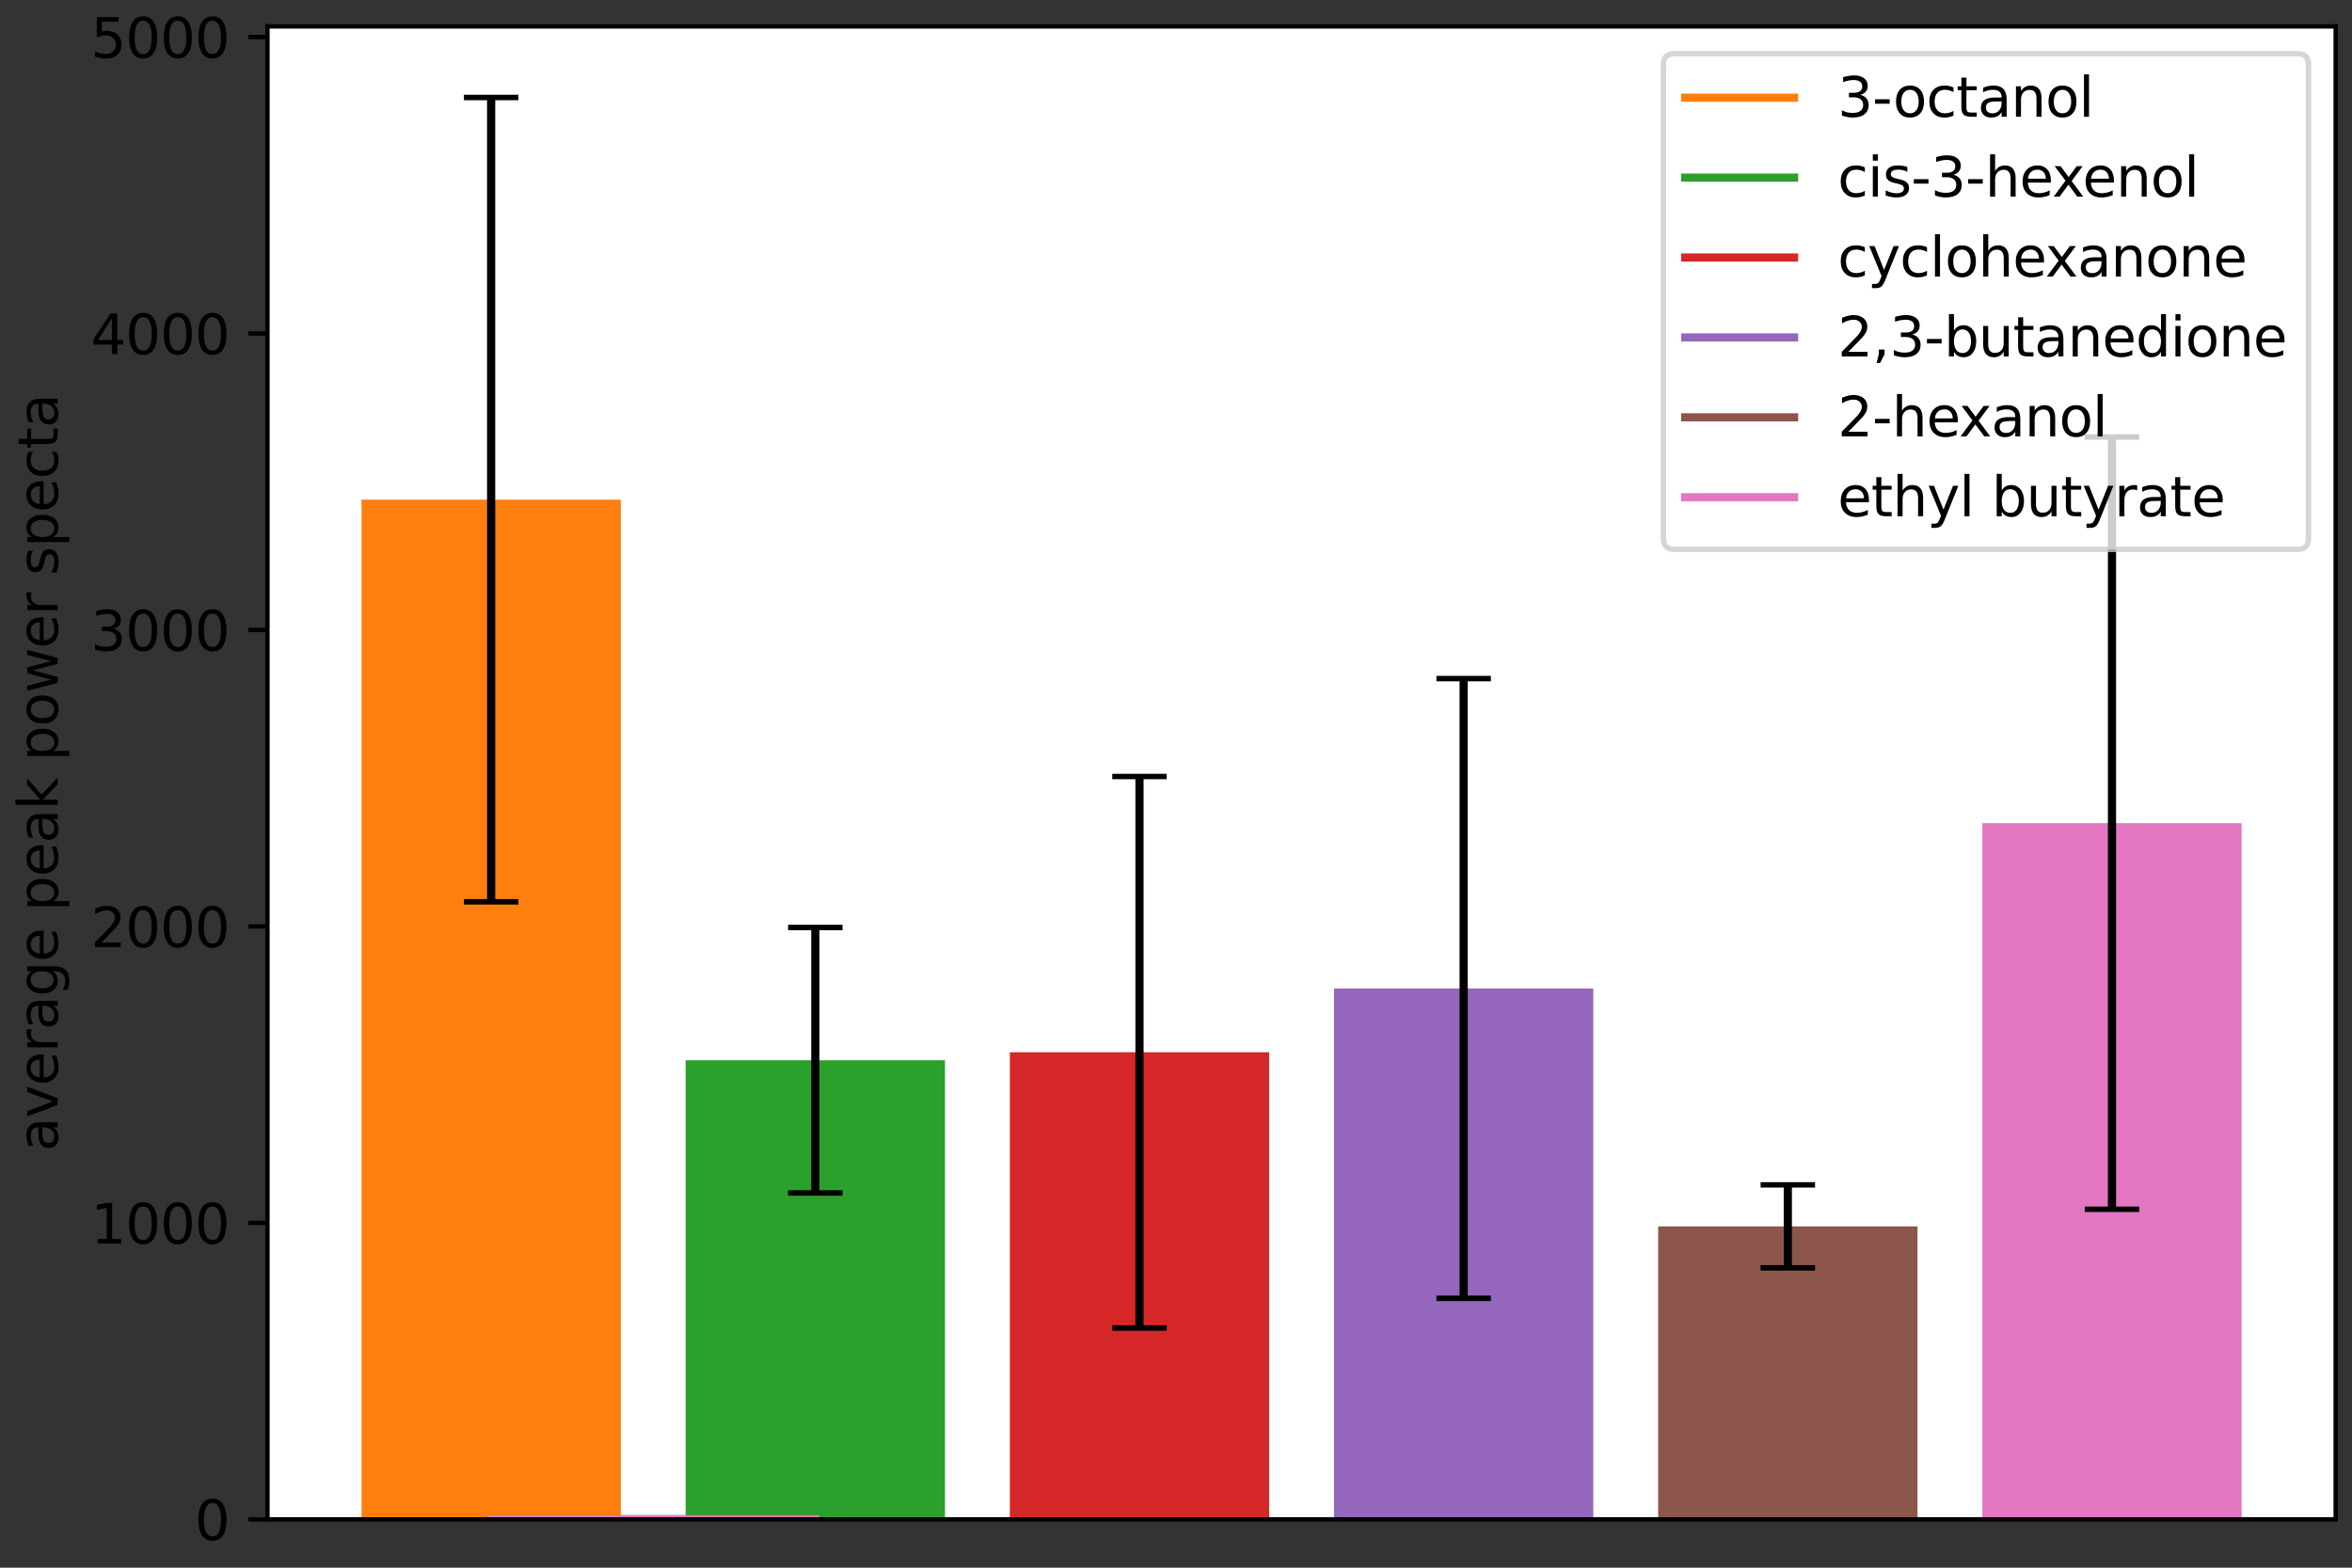 <?xml version="1.0" encoding="utf-8" standalone="no"?>
<!DOCTYPE svg PUBLIC "-//W3C//DTD SVG 1.1//EN"
  "http://www.w3.org/Graphics/SVG/1.1/DTD/svg11.dtd">
<svg height="288pt" version="1.1" viewBox="0 0 432 288" width="432pt" xmlns="http://www.w3.org/2000/svg" xmlns:xlink="http://www.w3.org/1999/xlink">
 <rect x="0" y="0" width="432" height="288" fill="#333333" stroke="none"/>
 <defs>
  <style type="text/css">*{stroke-linecap:butt;stroke-linejoin:round;}</style>
 </defs>
 <g id="figure_1">
  <g id="patch_1">
   <path d="M 0 288 
L 432 288 
L 432 0 
L 0 0 
z
" style="fill:none;"/>
  </g>
  <g id="axes_1">
   <g id="patch_2">
    <path d="M 49.128 279.121 
L 429 279.121 
L 429 4.852 
L 49.128 4.852 
z
" style="fill:#ffffff;"/>
   </g>
   <g id="patch_3">
    <path clip-path="url(#pc1e2576e45)" d="M 66.395 279.121 
L 114.028 279.121 
L 114.028 91.794 
L 66.395 91.794 
z
" style="fill:#ff7f0e;"/>
   </g>
   <g id="patch_4">
    <path clip-path="url(#pc1e2576e45)" d="M 125.936 279.121 
L 173.569 279.121 
L 173.569 194.775 
L 125.936 194.775 
z
" style="fill:#2ca02c;"/>
   </g>
   <g id="patch_5">
    <path clip-path="url(#pc1e2576e45)" d="M 185.477 279.121 
L 233.11 279.121 
L 233.11 193.31 
L 185.477 193.31 
z
" style="fill:#d62728;"/>
   </g>
   <g id="patch_6">
    <path clip-path="url(#pc1e2576e45)" d="M 245.018 279.121 
L 292.651 279.121 
L 292.651 181.59 
L 245.018 181.59 
z
" style="fill:#9467bd;"/>
   </g>
   <g id="patch_7">
    <path clip-path="url(#pc1e2576e45)" d="M 304.559 279.121 
L 352.192 279.121 
L 352.192 225.294 
L 304.559 225.294 
z
" style="fill:#8c564b;"/>
   </g>
   <g id="patch_8">
    <path clip-path="url(#pc1e2576e45)" d="M 364.1 279.121 
L 411.733 279.121 
L 411.733 151.221 
L 364.1 151.221 
z
" style="fill:#e377c2;"/>
   </g>
   <g id="matplotlib.axis_1"/>
   <g id="matplotlib.axis_2">
    <g id="ytick_1">
     <g id="line2d_1">
      <defs>
       <path d="M 0 0 
L -3.5 0 
" id="m062d7cdbe7" style="stroke:#000000;stroke-width:0.8;"/>
      </defs>
      <g>
       <use style="stroke:#000000;stroke-width:0.8;" x="49.128" xlink:href="#m062d7cdbe7" y="279.121"/>
      </g>
     </g>
     <g id="text_1">
      <!-- 0 -->
      <g transform="translate(35.766 282.92)scale(0.1 -0.1)">
       <defs>
        <path d="M 2034 4250 
Q 1547 4250 1301 3770 
Q 1056 3291 1056 2328 
Q 1056 1369 1301 889 
Q 1547 409 2034 409 
Q 2525 409 2770 889 
Q 3016 1369 3016 2328 
Q 3016 3291 2770 3770 
Q 2525 4250 2034 4250 
z
M 2034 4750 
Q 2819 4750 3233 4129 
Q 3647 3509 3647 2328 
Q 3647 1150 3233 529 
Q 2819 -91 2034 -91 
Q 1250 -91 836 529 
Q 422 1150 422 2328 
Q 422 3509 836 4129 
Q 1250 4750 2034 4750 
z
" id="DejaVuSans-30" transform="scale(0.016)"/>
       </defs>
       <use xlink:href="#DejaVuSans-30"/>
      </g>
     </g>
    </g>
    <g id="ytick_2">
     <g id="line2d_2">
      <g>
       <use style="stroke:#000000;stroke-width:0.8;" x="49.128" xlink:href="#m062d7cdbe7" y="224.657"/>
      </g>
     </g>
     <g id="text_2">
      <!-- 1000 -->
      <g transform="translate(16.678 228.456)scale(0.1 -0.1)">
       <defs>
        <path d="M 794 531 
L 1825 531 
L 1825 4091 
L 703 3866 
L 703 4441 
L 1819 4666 
L 2450 4666 
L 2450 531 
L 3481 531 
L 3481 0 
L 794 0 
L 794 531 
z
" id="DejaVuSans-31" transform="scale(0.016)"/>
       </defs>
       <use xlink:href="#DejaVuSans-31"/>
       <use x="63.623" xlink:href="#DejaVuSans-30"/>
       <use x="127.246" xlink:href="#DejaVuSans-30"/>
       <use x="190.869" xlink:href="#DejaVuSans-30"/>
      </g>
     </g>
    </g>
    <g id="ytick_3">
     <g id="line2d_3">
      <g>
       <use style="stroke:#000000;stroke-width:0.8;" x="49.128" xlink:href="#m062d7cdbe7" y="170.193"/>
      </g>
     </g>
     <g id="text_3">
      <!-- 2000 -->
      <g transform="translate(16.678 173.993)scale(0.1 -0.1)">
       <defs>
        <path d="M 1228 531 
L 3431 531 
L 3431 0 
L 469 0 
L 469 531 
Q 828 903 1448 1529 
Q 2069 2156 2228 2338 
Q 2531 2678 2651 2914 
Q 2772 3150 2772 3378 
Q 2772 3750 2511 3984 
Q 2250 4219 1831 4219 
Q 1534 4219 1204 4116 
Q 875 4013 500 3803 
L 500 4441 
Q 881 4594 1212 4672 
Q 1544 4750 1819 4750 
Q 2544 4750 2975 4387 
Q 3406 4025 3406 3419 
Q 3406 3131 3298 2873 
Q 3191 2616 2906 2266 
Q 2828 2175 2409 1742 
Q 1991 1309 1228 531 
z
" id="DejaVuSans-32" transform="scale(0.016)"/>
       </defs>
       <use xlink:href="#DejaVuSans-32"/>
       <use x="63.623" xlink:href="#DejaVuSans-30"/>
       <use x="127.246" xlink:href="#DejaVuSans-30"/>
       <use x="190.869" xlink:href="#DejaVuSans-30"/>
      </g>
     </g>
    </g>
    <g id="ytick_4">
     <g id="line2d_4">
      <g>
       <use style="stroke:#000000;stroke-width:0.8;" x="49.128" xlink:href="#m062d7cdbe7" y="115.73"/>
      </g>
     </g>
     <g id="text_4">
      <!-- 3000 -->
      <g transform="translate(16.678 119.529)scale(0.1 -0.1)">
       <defs>
        <path d="M 2597 2516 
Q 3050 2419 3304 2112 
Q 3559 1806 3559 1356 
Q 3559 666 3084 287 
Q 2609 -91 1734 -91 
Q 1441 -91 1130 -33 
Q 819 25 488 141 
L 488 750 
Q 750 597 1062 519 
Q 1375 441 1716 441 
Q 2309 441 2620 675 
Q 2931 909 2931 1356 
Q 2931 1769 2642 2001 
Q 2353 2234 1838 2234 
L 1294 2234 
L 1294 2753 
L 1863 2753 
Q 2328 2753 2575 2939 
Q 2822 3125 2822 3475 
Q 2822 3834 2567 4026 
Q 2313 4219 1838 4219 
Q 1578 4219 1281 4162 
Q 984 4106 628 3988 
L 628 4550 
Q 988 4650 1302 4700 
Q 1616 4750 1894 4750 
Q 2613 4750 3031 4423 
Q 3450 4097 3450 3541 
Q 3450 3153 3228 2886 
Q 3006 2619 2597 2516 
z
" id="DejaVuSans-33" transform="scale(0.016)"/>
       </defs>
       <use xlink:href="#DejaVuSans-33"/>
       <use x="63.623" xlink:href="#DejaVuSans-30"/>
       <use x="127.246" xlink:href="#DejaVuSans-30"/>
       <use x="190.869" xlink:href="#DejaVuSans-30"/>
      </g>
     </g>
    </g>
    <g id="ytick_5">
     <g id="line2d_5">
      <g>
       <use style="stroke:#000000;stroke-width:0.8;" x="49.128" xlink:href="#m062d7cdbe7" y="61.266"/>
      </g>
     </g>
     <g id="text_5">
      <!-- 4000 -->
      <g transform="translate(16.678 65.065)scale(0.1 -0.1)">
       <defs>
        <path d="M 2419 4116 
L 825 1625 
L 2419 1625 
L 2419 4116 
z
M 2253 4666 
L 3047 4666 
L 3047 1625 
L 3713 1625 
L 3713 1100 
L 3047 1100 
L 3047 0 
L 2419 0 
L 2419 1100 
L 313 1100 
L 313 1709 
L 2253 4666 
z
" id="DejaVuSans-34" transform="scale(0.016)"/>
       </defs>
       <use xlink:href="#DejaVuSans-34"/>
       <use x="63.623" xlink:href="#DejaVuSans-30"/>
       <use x="127.246" xlink:href="#DejaVuSans-30"/>
       <use x="190.869" xlink:href="#DejaVuSans-30"/>
      </g>
     </g>
    </g>
    <g id="ytick_6">
     <g id="line2d_6">
      <g>
       <use style="stroke:#000000;stroke-width:0.8;" x="49.128" xlink:href="#m062d7cdbe7" y="6.802"/>
      </g>
     </g>
     <g id="text_6">
      <!-- 5000 -->
      <g transform="translate(16.678 10.602)scale(0.1 -0.1)">
       <defs>
        <path d="M 691 4666 
L 3169 4666 
L 3169 4134 
L 1269 4134 
L 1269 2991 
Q 1406 3038 1543 3061 
Q 1681 3084 1819 3084 
Q 2600 3084 3056 2656 
Q 3513 2228 3513 1497 
Q 3513 744 3044 326 
Q 2575 -91 1722 -91 
Q 1428 -91 1123 -41 
Q 819 9 494 109 
L 494 744 
Q 775 591 1075 516 
Q 1375 441 1709 441 
Q 2250 441 2565 725 
Q 2881 1009 2881 1497 
Q 2881 1984 2565 2268 
Q 2250 2553 1709 2553 
Q 1456 2553 1204 2497 
Q 953 2441 691 2322 
L 691 4666 
z
" id="DejaVuSans-35" transform="scale(0.016)"/>
       </defs>
       <use xlink:href="#DejaVuSans-35"/>
       <use x="63.623" xlink:href="#DejaVuSans-30"/>
       <use x="127.246" xlink:href="#DejaVuSans-30"/>
       <use x="190.869" xlink:href="#DejaVuSans-30"/>
      </g>
     </g>
    </g>
    <g id="text_7">
     <!-- average peak power specta -->
     <g transform="translate(10.599 211.518)rotate(-90)scale(0.1 -0.1)">
      <defs>
       <path d="M 2194 1759 
Q 1497 1759 1228 1600 
Q 959 1441 959 1056 
Q 959 750 1161 570 
Q 1363 391 1709 391 
Q 2188 391 2477 730 
Q 2766 1069 2766 1631 
L 2766 1759 
L 2194 1759 
z
M 3341 1997 
L 3341 0 
L 2766 0 
L 2766 531 
Q 2569 213 2275 61 
Q 1981 -91 1556 -91 
Q 1019 -91 701 211 
Q 384 513 384 1019 
Q 384 1609 779 1909 
Q 1175 2209 1959 2209 
L 2766 2209 
L 2766 2266 
Q 2766 2663 2505 2880 
Q 2244 3097 1772 3097 
Q 1472 3097 1187 3025 
Q 903 2953 641 2809 
L 641 3341 
Q 956 3463 1253 3523 
Q 1550 3584 1831 3584 
Q 2591 3584 2966 3190 
Q 3341 2797 3341 1997 
z
" id="DejaVuSans-61" transform="scale(0.016)"/>
       <path d="M 191 3500 
L 800 3500 
L 1894 563 
L 2988 3500 
L 3597 3500 
L 2284 0 
L 1503 0 
L 191 3500 
z
" id="DejaVuSans-76" transform="scale(0.016)"/>
       <path d="M 3597 1894 
L 3597 1613 
L 953 1613 
Q 991 1019 1311 708 
Q 1631 397 2203 397 
Q 2534 397 2845 478 
Q 3156 559 3463 722 
L 3463 178 
Q 3153 47 2828 -22 
Q 2503 -91 2169 -91 
Q 1331 -91 842 396 
Q 353 884 353 1716 
Q 353 2575 817 3079 
Q 1281 3584 2069 3584 
Q 2775 3584 3186 3129 
Q 3597 2675 3597 1894 
z
M 3022 2063 
Q 3016 2534 2758 2815 
Q 2500 3097 2075 3097 
Q 1594 3097 1305 2825 
Q 1016 2553 972 2059 
L 3022 2063 
z
" id="DejaVuSans-65" transform="scale(0.016)"/>
       <path d="M 2631 2963 
Q 2534 3019 2420 3045 
Q 2306 3072 2169 3072 
Q 1681 3072 1420 2755 
Q 1159 2438 1159 1844 
L 1159 0 
L 581 0 
L 581 3500 
L 1159 3500 
L 1159 2956 
Q 1341 3275 1631 3429 
Q 1922 3584 2338 3584 
Q 2397 3584 2469 3576 
Q 2541 3569 2628 3553 
L 2631 2963 
z
" id="DejaVuSans-72" transform="scale(0.016)"/>
       <path d="M 2906 1791 
Q 2906 2416 2648 2759 
Q 2391 3103 1925 3103 
Q 1463 3103 1205 2759 
Q 947 2416 947 1791 
Q 947 1169 1205 825 
Q 1463 481 1925 481 
Q 2391 481 2648 825 
Q 2906 1169 2906 1791 
z
M 3481 434 
Q 3481 -459 3084 -895 
Q 2688 -1331 1869 -1331 
Q 1566 -1331 1297 -1286 
Q 1028 -1241 775 -1147 
L 775 -588 
Q 1028 -725 1275 -790 
Q 1522 -856 1778 -856 
Q 2344 -856 2625 -561 
Q 2906 -266 2906 331 
L 2906 616 
Q 2728 306 2450 153 
Q 2172 0 1784 0 
Q 1141 0 747 490 
Q 353 981 353 1791 
Q 353 2603 747 3093 
Q 1141 3584 1784 3584 
Q 2172 3584 2450 3431 
Q 2728 3278 2906 2969 
L 2906 3500 
L 3481 3500 
L 3481 434 
z
" id="DejaVuSans-67" transform="scale(0.016)"/>
       <path id="DejaVuSans-20" transform="scale(0.016)"/>
       <path d="M 1159 525 
L 1159 -1331 
L 581 -1331 
L 581 3500 
L 1159 3500 
L 1159 2969 
Q 1341 3281 1617 3432 
Q 1894 3584 2278 3584 
Q 2916 3584 3314 3078 
Q 3713 2572 3713 1747 
Q 3713 922 3314 415 
Q 2916 -91 2278 -91 
Q 1894 -91 1617 61 
Q 1341 213 1159 525 
z
M 3116 1747 
Q 3116 2381 2855 2742 
Q 2594 3103 2138 3103 
Q 1681 3103 1420 2742 
Q 1159 2381 1159 1747 
Q 1159 1113 1420 752 
Q 1681 391 2138 391 
Q 2594 391 2855 752 
Q 3116 1113 3116 1747 
z
" id="DejaVuSans-70" transform="scale(0.016)"/>
       <path d="M 581 4863 
L 1159 4863 
L 1159 1991 
L 2875 3500 
L 3609 3500 
L 1753 1863 
L 3688 0 
L 2938 0 
L 1159 1709 
L 1159 0 
L 581 0 
L 581 4863 
z
" id="DejaVuSans-6b" transform="scale(0.016)"/>
       <path d="M 1959 3097 
Q 1497 3097 1228 2736 
Q 959 2375 959 1747 
Q 959 1119 1226 758 
Q 1494 397 1959 397 
Q 2419 397 2687 759 
Q 2956 1122 2956 1747 
Q 2956 2369 2687 2733 
Q 2419 3097 1959 3097 
z
M 1959 3584 
Q 2709 3584 3137 3096 
Q 3566 2609 3566 1747 
Q 3566 888 3137 398 
Q 2709 -91 1959 -91 
Q 1206 -91 779 398 
Q 353 888 353 1747 
Q 353 2609 779 3096 
Q 1206 3584 1959 3584 
z
" id="DejaVuSans-6f" transform="scale(0.016)"/>
       <path d="M 269 3500 
L 844 3500 
L 1563 769 
L 2278 3500 
L 2956 3500 
L 3675 769 
L 4391 3500 
L 4966 3500 
L 4050 0 
L 3372 0 
L 2619 2869 
L 1863 0 
L 1184 0 
L 269 3500 
z
" id="DejaVuSans-77" transform="scale(0.016)"/>
       <path d="M 2834 3397 
L 2834 2853 
Q 2591 2978 2328 3040 
Q 2066 3103 1784 3103 
Q 1356 3103 1142 2972 
Q 928 2841 928 2578 
Q 928 2378 1081 2264 
Q 1234 2150 1697 2047 
L 1894 2003 
Q 2506 1872 2764 1633 
Q 3022 1394 3022 966 
Q 3022 478 2636 193 
Q 2250 -91 1575 -91 
Q 1294 -91 989 -36 
Q 684 19 347 128 
L 347 722 
Q 666 556 975 473 
Q 1284 391 1588 391 
Q 1994 391 2212 530 
Q 2431 669 2431 922 
Q 2431 1156 2273 1281 
Q 2116 1406 1581 1522 
L 1381 1569 
Q 847 1681 609 1914 
Q 372 2147 372 2553 
Q 372 3047 722 3315 
Q 1072 3584 1716 3584 
Q 2034 3584 2315 3537 
Q 2597 3491 2834 3397 
z
" id="DejaVuSans-73" transform="scale(0.016)"/>
       <path d="M 3122 3366 
L 3122 2828 
Q 2878 2963 2633 3030 
Q 2388 3097 2138 3097 
Q 1578 3097 1268 2742 
Q 959 2388 959 1747 
Q 959 1106 1268 751 
Q 1578 397 2138 397 
Q 2388 397 2633 464 
Q 2878 531 3122 666 
L 3122 134 
Q 2881 22 2623 -34 
Q 2366 -91 2075 -91 
Q 1284 -91 818 406 
Q 353 903 353 1747 
Q 353 2603 823 3093 
Q 1294 3584 2113 3584 
Q 2378 3584 2631 3529 
Q 2884 3475 3122 3366 
z
" id="DejaVuSans-63" transform="scale(0.016)"/>
       <path d="M 1172 4494 
L 1172 3500 
L 2356 3500 
L 2356 3053 
L 1172 3053 
L 1172 1153 
Q 1172 725 1289 603 
Q 1406 481 1766 481 
L 2356 481 
L 2356 0 
L 1766 0 
Q 1100 0 847 248 
Q 594 497 594 1153 
L 594 3053 
L 172 3053 
L 172 3500 
L 594 3500 
L 594 4494 
L 1172 4494 
z
" id="DejaVuSans-74" transform="scale(0.016)"/>
      </defs>
      <use xlink:href="#DejaVuSans-61"/>
      <use x="61.279" xlink:href="#DejaVuSans-76"/>
      <use x="120.459" xlink:href="#DejaVuSans-65"/>
      <use x="181.982" xlink:href="#DejaVuSans-72"/>
      <use x="223.096" xlink:href="#DejaVuSans-61"/>
      <use x="284.375" xlink:href="#DejaVuSans-67"/>
      <use x="347.852" xlink:href="#DejaVuSans-65"/>
      <use x="409.375" xlink:href="#DejaVuSans-20"/>
      <use x="441.162" xlink:href="#DejaVuSans-70"/>
      <use x="504.639" xlink:href="#DejaVuSans-65"/>
      <use x="566.162" xlink:href="#DejaVuSans-61"/>
      <use x="627.441" xlink:href="#DejaVuSans-6b"/>
      <use x="685.352" xlink:href="#DejaVuSans-20"/>
      <use x="717.139" xlink:href="#DejaVuSans-70"/>
      <use x="780.615" xlink:href="#DejaVuSans-6f"/>
      <use x="841.797" xlink:href="#DejaVuSans-77"/>
      <use x="923.584" xlink:href="#DejaVuSans-65"/>
      <use x="985.107" xlink:href="#DejaVuSans-72"/>
      <use x="1026.221" xlink:href="#DejaVuSans-20"/>
      <use x="1058.008" xlink:href="#DejaVuSans-73"/>
      <use x="1110.107" xlink:href="#DejaVuSans-70"/>
      <use x="1173.584" xlink:href="#DejaVuSans-65"/>
      <use x="1235.107" xlink:href="#DejaVuSans-63"/>
      <use x="1290.088" xlink:href="#DejaVuSans-74"/>
      <use x="1329.297" xlink:href="#DejaVuSans-61"/>
     </g>
    </g>
   </g>
   <g id="LineCollection_1">
    <path clip-path="url(#pc1e2576e45)" d="M 90.212 165.676 
L 90.212 17.912 
" style="fill:none;stroke:#000000;stroke-width:1.5;"/>
    <path clip-path="url(#pc1e2576e45)" d="M 149.753 219.163 
L 149.753 170.388 
" style="fill:none;stroke:#000000;stroke-width:1.5;"/>
    <path clip-path="url(#pc1e2576e45)" d="M 209.294 243.968 
L 209.294 142.652 
" style="fill:none;stroke:#000000;stroke-width:1.5;"/>
    <path clip-path="url(#pc1e2576e45)" d="M 268.835 238.517 
L 268.835 124.663 
" style="fill:none;stroke:#000000;stroke-width:1.5;"/>
    <path clip-path="url(#pc1e2576e45)" d="M 328.376 232.918 
L 328.376 217.67 
" style="fill:none;stroke:#000000;stroke-width:1.5;"/>
    <path clip-path="url(#pc1e2576e45)" d="M 387.916 222.159 
L 387.916 80.284 
" style="fill:none;stroke:#000000;stroke-width:1.5;"/>
   </g>
   <g id="line2d_7">
    <defs>
     <path d="M 5 0 
L -5 -0 
" id="me8696facd3" style="stroke:#000000;"/>
    </defs>
    <g clip-path="url(#pc1e2576e45)">
     <use style="stroke:#000000;" x="90.212" xlink:href="#me8696facd3" y="165.676"/>
     <use style="stroke:#000000;" x="149.753" xlink:href="#me8696facd3" y="219.163"/>
     <use style="stroke:#000000;" x="209.294" xlink:href="#me8696facd3" y="243.968"/>
     <use style="stroke:#000000;" x="268.835" xlink:href="#me8696facd3" y="238.517"/>
     <use style="stroke:#000000;" x="328.376" xlink:href="#me8696facd3" y="232.918"/>
     <use style="stroke:#000000;" x="387.916" xlink:href="#me8696facd3" y="222.159"/>
    </g>
   </g>
   <g id="line2d_8">
    <g clip-path="url(#pc1e2576e45)">
     <use style="stroke:#000000;" x="90.212" xlink:href="#me8696facd3" y="17.912"/>
     <use style="stroke:#000000;" x="149.753" xlink:href="#me8696facd3" y="170.388"/>
     <use style="stroke:#000000;" x="209.294" xlink:href="#me8696facd3" y="142.652"/>
     <use style="stroke:#000000;" x="268.835" xlink:href="#me8696facd3" y="124.663"/>
     <use style="stroke:#000000;" x="328.376" xlink:href="#me8696facd3" y="217.67"/>
     <use style="stroke:#000000;" x="387.916" xlink:href="#me8696facd3" y="80.284"/>
    </g>
   </g>
   <g id="line2d_9">
    <path clip-path="url(#pc1e2576e45)" d="M 90.212 279.121 
L 149.753 279.121 
" style="fill:none;stroke:#ff7f0e;stroke-linecap:square;stroke-width:1.5;"/>
   </g>
   <g id="line2d_10">
    <path clip-path="url(#pc1e2576e45)" d="M 90.212 279.121 
L 149.753 279.121 
" style="fill:none;stroke:#2ca02c;stroke-linecap:square;stroke-width:1.5;"/>
   </g>
   <g id="line2d_11">
    <path clip-path="url(#pc1e2576e45)" d="M 90.212 279.121 
L 149.753 279.121 
" style="fill:none;stroke:#d62728;stroke-linecap:square;stroke-width:1.5;"/>
   </g>
   <g id="line2d_12">
    <path clip-path="url(#pc1e2576e45)" d="M 90.212 279.121 
L 149.753 279.121 
" style="fill:none;stroke:#9467bd;stroke-linecap:square;stroke-width:1.5;"/>
   </g>
   <g id="line2d_13">
    <path clip-path="url(#pc1e2576e45)" d="M 90.212 279.121 
L 149.753 279.121 
" style="fill:none;stroke:#8c564b;stroke-linecap:square;stroke-width:1.5;"/>
   </g>
   <g id="line2d_14">
    <path clip-path="url(#pc1e2576e45)" d="M 90.212 279.121 
L 149.753 279.121 
" style="fill:none;stroke:#e377c2;stroke-linecap:square;stroke-width:1.5;"/>
   </g>
   <g id="patch_9">
    <path d="M 49.128 279.121 
L 49.128 4.852 
" style="fill:none;stroke:#000000;stroke-linecap:square;stroke-linejoin:miter;stroke-width:0.8;"/>
   </g>
   <g id="patch_10">
    <path d="M 429 279.121 
L 429 4.852 
" style="fill:none;stroke:#000000;stroke-linecap:square;stroke-linejoin:miter;stroke-width:0.8;"/>
   </g>
   <g id="patch_11">
    <path d="M 49.128 279.121 
L 429 279.121 
" style="fill:none;stroke:#000000;stroke-linecap:square;stroke-linejoin:miter;stroke-width:0.8;"/>
   </g>
   <g id="patch_12">
    <path d="M 49.128 4.852 
L 429 4.852 
" style="fill:none;stroke:#000000;stroke-linecap:square;stroke-linejoin:miter;stroke-width:0.8;"/>
   </g>
   <g id="legend_1">
    <g id="patch_13">
     <path d="M 307.528 100.921 
L 422 100.921 
Q 424 100.921 424 98.921 
L 424 11.852 
Q 424 9.852 422 9.852 
L 307.528 9.852 
Q 305.528 9.852 305.528 11.852 
L 305.528 98.921 
Q 305.528 100.921 307.528 100.921 
z
" style="fill:#ffffff;opacity:0.8;stroke:#cccccc;stroke-linejoin:miter;"/>
    </g>
    <g id="line2d_15">
     <path d="M 309.528 17.951 
L 329.528 17.951 
" style="fill:none;stroke:#ff7f0e;stroke-linecap:square;stroke-width:1.5;"/>
    </g>
    <g id="line2d_16"/>
    <g id="text_8">
     <!-- 3-octanol -->
     <g transform="translate(337.528 21.451)scale(0.1 -0.1)">
      <defs>
       <path d="M 313 2009 
L 1997 2009 
L 1997 1497 
L 313 1497 
L 313 2009 
z
" id="DejaVuSans-2d" transform="scale(0.016)"/>
       <path d="M 3513 2113 
L 3513 0 
L 2938 0 
L 2938 2094 
Q 2938 2591 2744 2837 
Q 2550 3084 2163 3084 
Q 1697 3084 1428 2787 
Q 1159 2491 1159 1978 
L 1159 0 
L 581 0 
L 581 3500 
L 1159 3500 
L 1159 2956 
Q 1366 3272 1645 3428 
Q 1925 3584 2291 3584 
Q 2894 3584 3203 3211 
Q 3513 2838 3513 2113 
z
" id="DejaVuSans-6e" transform="scale(0.016)"/>
       <path d="M 603 4863 
L 1178 4863 
L 1178 0 
L 603 0 
L 603 4863 
z
" id="DejaVuSans-6c" transform="scale(0.016)"/>
      </defs>
      <use xlink:href="#DejaVuSans-33"/>
      <use x="63.623" xlink:href="#DejaVuSans-2d"/>
      <use x="101.582" xlink:href="#DejaVuSans-6f"/>
      <use x="162.764" xlink:href="#DejaVuSans-63"/>
      <use x="217.744" xlink:href="#DejaVuSans-74"/>
      <use x="256.953" xlink:href="#DejaVuSans-61"/>
      <use x="318.232" xlink:href="#DejaVuSans-6e"/>
      <use x="381.611" xlink:href="#DejaVuSans-6f"/>
      <use x="442.793" xlink:href="#DejaVuSans-6c"/>
     </g>
    </g>
    <g id="line2d_17">
     <path d="M 309.528 32.629 
L 329.528 32.629 
" style="fill:none;stroke:#2ca02c;stroke-linecap:square;stroke-width:1.5;"/>
    </g>
    <g id="line2d_18"/>
    <g id="text_9">
     <!-- cis-3-hexenol -->
     <g transform="translate(337.528 36.129)scale(0.1 -0.1)">
      <defs>
       <path d="M 603 3500 
L 1178 3500 
L 1178 0 
L 603 0 
L 603 3500 
z
M 603 4863 
L 1178 4863 
L 1178 4134 
L 603 4134 
L 603 4863 
z
" id="DejaVuSans-69" transform="scale(0.016)"/>
       <path d="M 3513 2113 
L 3513 0 
L 2938 0 
L 2938 2094 
Q 2938 2591 2744 2837 
Q 2550 3084 2163 3084 
Q 1697 3084 1428 2787 
Q 1159 2491 1159 1978 
L 1159 0 
L 581 0 
L 581 4863 
L 1159 4863 
L 1159 2956 
Q 1366 3272 1645 3428 
Q 1925 3584 2291 3584 
Q 2894 3584 3203 3211 
Q 3513 2838 3513 2113 
z
" id="DejaVuSans-68" transform="scale(0.016)"/>
       <path d="M 3513 3500 
L 2247 1797 
L 3578 0 
L 2900 0 
L 1881 1375 
L 863 0 
L 184 0 
L 1544 1831 
L 300 3500 
L 978 3500 
L 1906 2253 
L 2834 3500 
L 3513 3500 
z
" id="DejaVuSans-78" transform="scale(0.016)"/>
      </defs>
      <use xlink:href="#DejaVuSans-63"/>
      <use x="54.98" xlink:href="#DejaVuSans-69"/>
      <use x="82.764" xlink:href="#DejaVuSans-73"/>
      <use x="134.863" xlink:href="#DejaVuSans-2d"/>
      <use x="170.947" xlink:href="#DejaVuSans-33"/>
      <use x="234.57" xlink:href="#DejaVuSans-2d"/>
      <use x="270.654" xlink:href="#DejaVuSans-68"/>
      <use x="334.033" xlink:href="#DejaVuSans-65"/>
      <use x="393.807" xlink:href="#DejaVuSans-78"/>
      <use x="449.861" xlink:href="#DejaVuSans-65"/>
      <use x="511.385" xlink:href="#DejaVuSans-6e"/>
      <use x="574.764" xlink:href="#DejaVuSans-6f"/>
      <use x="635.945" xlink:href="#DejaVuSans-6c"/>
     </g>
    </g>
    <g id="line2d_19">
     <path d="M 309.528 47.307 
L 329.528 47.307 
" style="fill:none;stroke:#d62728;stroke-linecap:square;stroke-width:1.5;"/>
    </g>
    <g id="line2d_20"/>
    <g id="text_10">
     <!-- cyclohexanone -->
     <g transform="translate(337.528 50.807)scale(0.1 -0.1)">
      <defs>
       <path d="M 2059 -325 
Q 1816 -950 1584 -1140 
Q 1353 -1331 966 -1331 
L 506 -1331 
L 506 -850 
L 844 -850 
Q 1081 -850 1212 -737 
Q 1344 -625 1503 -206 
L 1606 56 
L 191 3500 
L 800 3500 
L 1894 763 
L 2988 3500 
L 3597 3500 
L 2059 -325 
z
" id="DejaVuSans-79" transform="scale(0.016)"/>
      </defs>
      <use xlink:href="#DejaVuSans-63"/>
      <use x="54.98" xlink:href="#DejaVuSans-79"/>
      <use x="114.16" xlink:href="#DejaVuSans-63"/>
      <use x="169.141" xlink:href="#DejaVuSans-6c"/>
      <use x="196.924" xlink:href="#DejaVuSans-6f"/>
      <use x="258.105" xlink:href="#DejaVuSans-68"/>
      <use x="321.484" xlink:href="#DejaVuSans-65"/>
      <use x="381.258" xlink:href="#DejaVuSans-78"/>
      <use x="440.438" xlink:href="#DejaVuSans-61"/>
      <use x="501.717" xlink:href="#DejaVuSans-6e"/>
      <use x="565.096" xlink:href="#DejaVuSans-6f"/>
      <use x="626.277" xlink:href="#DejaVuSans-6e"/>
      <use x="689.656" xlink:href="#DejaVuSans-65"/>
     </g>
    </g>
    <g id="line2d_21">
     <path d="M 309.528 61.985 
L 329.528 61.985 
" style="fill:none;stroke:#9467bd;stroke-linecap:square;stroke-width:1.5;"/>
    </g>
    <g id="line2d_22"/>
    <g id="text_11">
     <!-- 2,3-butanedione -->
     <g transform="translate(337.528 65.485)scale(0.1 -0.1)">
      <defs>
       <path d="M 750 794 
L 1409 794 
L 1409 256 
L 897 -744 
L 494 -744 
L 750 256 
L 750 794 
z
" id="DejaVuSans-2c" transform="scale(0.016)"/>
       <path d="M 3116 1747 
Q 3116 2381 2855 2742 
Q 2594 3103 2138 3103 
Q 1681 3103 1420 2742 
Q 1159 2381 1159 1747 
Q 1159 1113 1420 752 
Q 1681 391 2138 391 
Q 2594 391 2855 752 
Q 3116 1113 3116 1747 
z
M 1159 2969 
Q 1341 3281 1617 3432 
Q 1894 3584 2278 3584 
Q 2916 3584 3314 3078 
Q 3713 2572 3713 1747 
Q 3713 922 3314 415 
Q 2916 -91 2278 -91 
Q 1894 -91 1617 61 
Q 1341 213 1159 525 
L 1159 0 
L 581 0 
L 581 4863 
L 1159 4863 
L 1159 2969 
z
" id="DejaVuSans-62" transform="scale(0.016)"/>
       <path d="M 544 1381 
L 544 3500 
L 1119 3500 
L 1119 1403 
Q 1119 906 1312 657 
Q 1506 409 1894 409 
Q 2359 409 2629 706 
Q 2900 1003 2900 1516 
L 2900 3500 
L 3475 3500 
L 3475 0 
L 2900 0 
L 2900 538 
Q 2691 219 2414 64 
Q 2138 -91 1772 -91 
Q 1169 -91 856 284 
Q 544 659 544 1381 
z
M 1991 3584 
L 1991 3584 
z
" id="DejaVuSans-75" transform="scale(0.016)"/>
       <path d="M 2906 2969 
L 2906 4863 
L 3481 4863 
L 3481 0 
L 2906 0 
L 2906 525 
Q 2725 213 2448 61 
Q 2172 -91 1784 -91 
Q 1150 -91 751 415 
Q 353 922 353 1747 
Q 353 2572 751 3078 
Q 1150 3584 1784 3584 
Q 2172 3584 2448 3432 
Q 2725 3281 2906 2969 
z
M 947 1747 
Q 947 1113 1208 752 
Q 1469 391 1925 391 
Q 2381 391 2643 752 
Q 2906 1113 2906 1747 
Q 2906 2381 2643 2742 
Q 2381 3103 1925 3103 
Q 1469 3103 1208 2742 
Q 947 2381 947 1747 
z
" id="DejaVuSans-64" transform="scale(0.016)"/>
      </defs>
      <use xlink:href="#DejaVuSans-32"/>
      <use x="63.623" xlink:href="#DejaVuSans-2c"/>
      <use x="95.41" xlink:href="#DejaVuSans-33"/>
      <use x="159.033" xlink:href="#DejaVuSans-2d"/>
      <use x="195.117" xlink:href="#DejaVuSans-62"/>
      <use x="258.594" xlink:href="#DejaVuSans-75"/>
      <use x="321.973" xlink:href="#DejaVuSans-74"/>
      <use x="361.182" xlink:href="#DejaVuSans-61"/>
      <use x="422.461" xlink:href="#DejaVuSans-6e"/>
      <use x="485.84" xlink:href="#DejaVuSans-65"/>
      <use x="547.363" xlink:href="#DejaVuSans-64"/>
      <use x="610.84" xlink:href="#DejaVuSans-69"/>
      <use x="638.623" xlink:href="#DejaVuSans-6f"/>
      <use x="699.805" xlink:href="#DejaVuSans-6e"/>
      <use x="763.184" xlink:href="#DejaVuSans-65"/>
     </g>
    </g>
    <g id="line2d_23">
     <path d="M 309.528 76.663 
L 329.528 76.663 
" style="fill:none;stroke:#8c564b;stroke-linecap:square;stroke-width:1.5;"/>
    </g>
    <g id="line2d_24"/>
    <g id="text_12">
     <!-- 2-hexanol -->
     <g transform="translate(337.528 80.163)scale(0.1 -0.1)">
      <use xlink:href="#DejaVuSans-32"/>
      <use x="63.623" xlink:href="#DejaVuSans-2d"/>
      <use x="99.707" xlink:href="#DejaVuSans-68"/>
      <use x="163.086" xlink:href="#DejaVuSans-65"/>
      <use x="222.859" xlink:href="#DejaVuSans-78"/>
      <use x="282.039" xlink:href="#DejaVuSans-61"/>
      <use x="343.318" xlink:href="#DejaVuSans-6e"/>
      <use x="406.697" xlink:href="#DejaVuSans-6f"/>
      <use x="467.879" xlink:href="#DejaVuSans-6c"/>
     </g>
    </g>
    <g id="line2d_25">
     <path d="M 309.528 91.341 
L 329.528 91.341 
" style="fill:none;stroke:#e377c2;stroke-linecap:square;stroke-width:1.5;"/>
    </g>
    <g id="line2d_26"/>
    <g id="text_13">
     <!-- ethyl butyrate -->
     <g transform="translate(337.528 94.841)scale(0.1 -0.1)">
      <use xlink:href="#DejaVuSans-65"/>
      <use x="61.523" xlink:href="#DejaVuSans-74"/>
      <use x="100.732" xlink:href="#DejaVuSans-68"/>
      <use x="164.111" xlink:href="#DejaVuSans-79"/>
      <use x="223.291" xlink:href="#DejaVuSans-6c"/>
      <use x="251.074" xlink:href="#DejaVuSans-20"/>
      <use x="282.861" xlink:href="#DejaVuSans-62"/>
      <use x="346.338" xlink:href="#DejaVuSans-75"/>
      <use x="409.717" xlink:href="#DejaVuSans-74"/>
      <use x="448.926" xlink:href="#DejaVuSans-79"/>
      <use x="508.105" xlink:href="#DejaVuSans-72"/>
      <use x="549.219" xlink:href="#DejaVuSans-61"/>
      <use x="610.498" xlink:href="#DejaVuSans-74"/>
      <use x="649.707" xlink:href="#DejaVuSans-65"/>
     </g>
    </g>
   </g>
  </g>
 </g>
 <defs>
  <clipPath id="pc1e2576e45">
   <rect height="274.269" width="379.871" x="49.128" y="4.852"/>
  </clipPath>
 </defs>
</svg>
